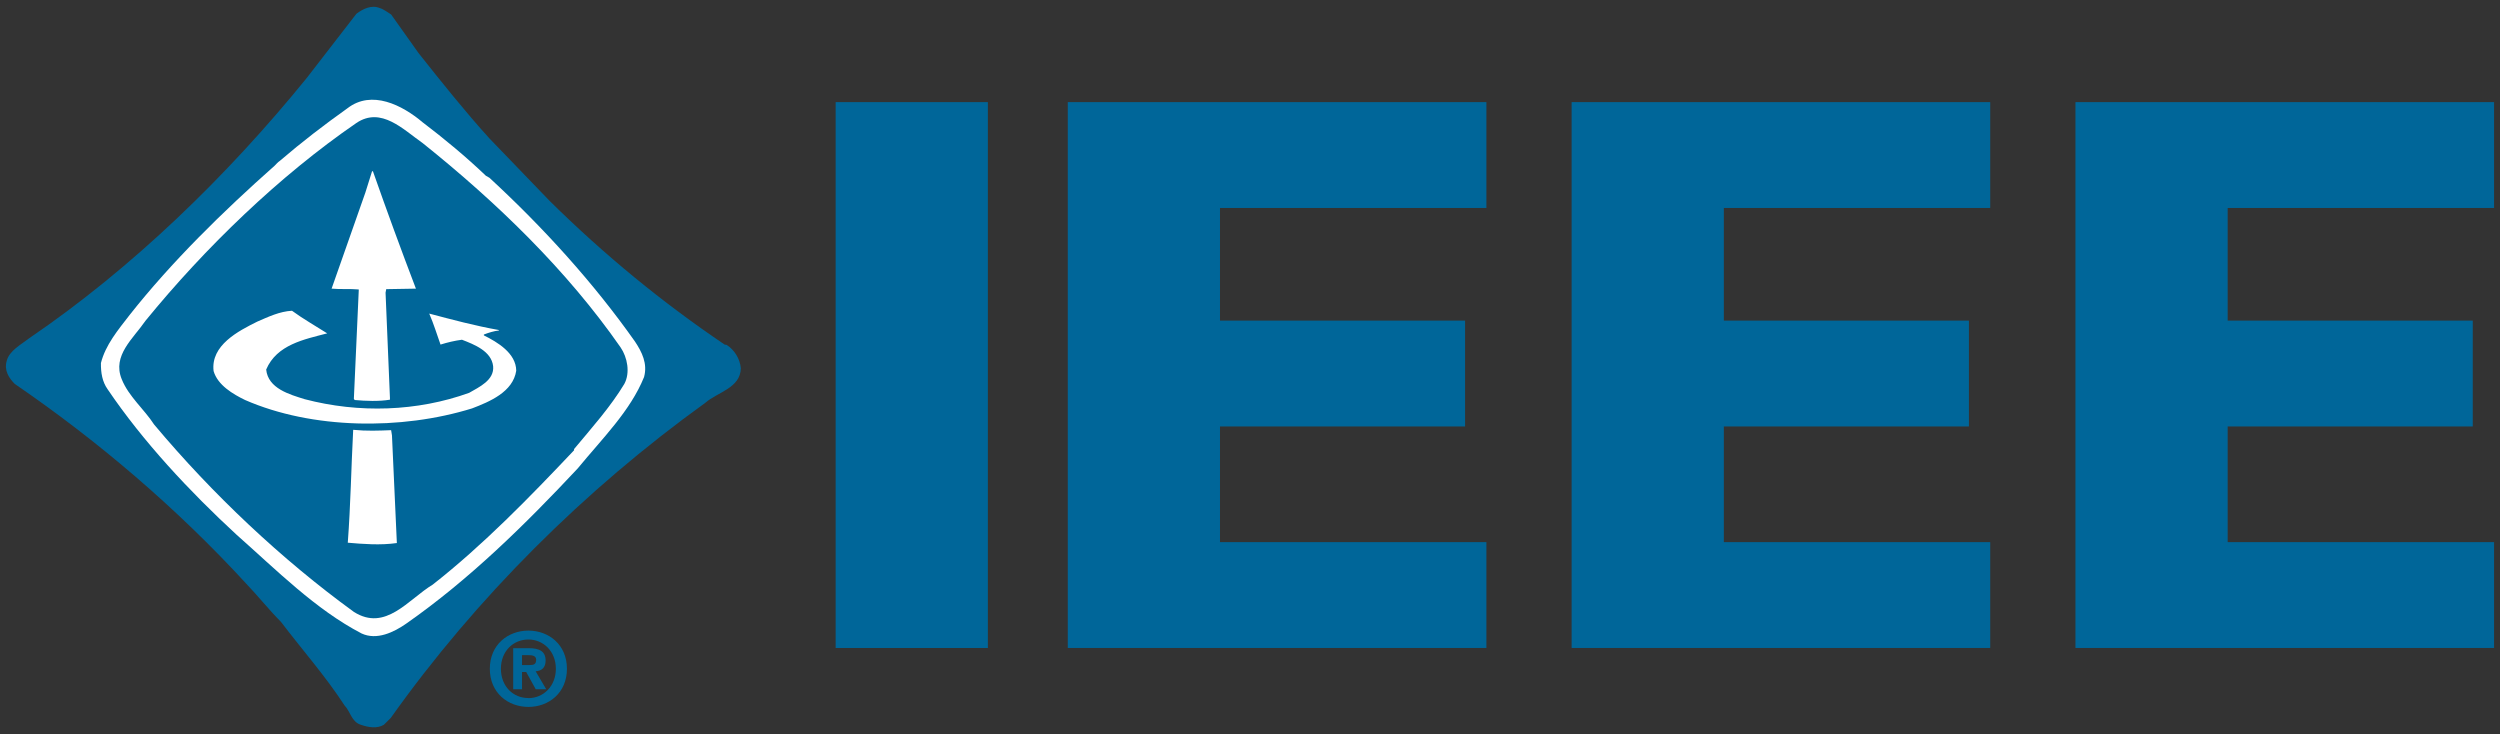 <?xml version="1.0" encoding="UTF-8" standalone="no"?>
<svg xmlns:svg="http://www.w3.org/2000/svg" xmlns="http://www.w3.org/2000/svg" version="1.0" width="630" height="185" id="svg2" xml:space="preserve"><rect width="100%" height="100%" fill="#333333" stroke="none"/><defs id="defs5"/><g transform="matrix(1.25,0,0,-1.25,-97.559,891.88)" id="g11"><path d="M 246.514,692.914 L 277.202,692.914 L 277.202,582.872 L 246.514,582.872 L 246.514,692.914 z" id="path13" style="fill:#006699;fill-opacity:1;fill-rule:nonzero;stroke:none"/><path d="M 293.313,582.876 L 293.313,692.914 L 377.704,692.914 L 377.704,671.579 L 323.997,671.579 L 323.997,648.869 L 373.407,648.869 L 373.407,627.53 L 323.997,627.53 L 323.997,604.211 L 377.704,604.211 L 377.704,582.876 L 293.313,582.876" id="path15" style="fill:#006699;fill-opacity:1;fill-rule:nonzero;stroke:none"/><path d="M 394.885,582.876 L 394.885,692.914 L 479.276,692.914 L 479.276,671.579 L 425.573,671.579 L 425.573,648.869 L 474.979,648.869 L 474.979,627.53 L 425.573,627.53 L 425.573,604.211 L 479.276,604.211 L 479.276,582.876 L 394.885,582.876" id="path17" style="fill:#006699;fill-opacity:1;fill-rule:nonzero;stroke:none"/><path d="M 496.461,582.876 L 496.461,692.914 L 580.852,692.914 L 580.852,671.579 L 527.145,671.579 L 527.145,648.869 L 576.555,648.869 L 576.555,627.53 L 527.145,627.53 L 527.145,604.211 L 580.852,604.211 L 580.852,582.876 L 496.461,582.876" id="path19" style="fill:#006699;fill-opacity:1;fill-rule:nonzero;stroke:none"/><path d="M 162.438,702.788 C 166.992,697.046 171.784,691.037 176.715,685.599 L 188.884,672.972 C 199.899,662.101 211.591,652.513 224.134,644.036 L 224.541,643.97 C 226.139,642.955 227.228,641.133 227.397,639.277 C 227.331,635.259 222.675,634.449 220.225,632.289 C 195.854,614.73 174.032,592.984 156.828,568.775 L 155.439,567.393 C 154.042,566.546 152.242,566.887 150.779,567.393 C 148.909,567.997 148.707,570.025 147.516,571.275 C 143.71,577.149 138.848,582.652 134.701,588.123 C 132.252,590.587 130.214,593.186 127.698,595.822 C 113.557,611.218 97.648,624.725 81.028,636.102 C 79.836,637.283 78.85,638.837 79.396,640.729 C 79.906,642.823 82.352,644.069 83.987,645.353 C 104.754,659.502 123.79,677.97 139.867,697.757 L 149.895,710.722 C 151.222,711.734 152.99,712.577 154.621,711.87 C 155.369,711.668 156.22,710.993 156.898,710.586 L 162.438,702.788" id="path21" style="fill:#006699;fill-opacity:1;fill-rule:nonzero;stroke:none"/><path d="M 148.095,691.678 C 143.402,688.335 138.951,684.925 134.463,681.075 C 134.089,680.84 133.649,680.334 133.411,680.096 C 122.972,670.846 112.64,660.715 104.211,650.046 C 101.831,646.973 99.316,643.97 98.396,640.322 C 98.363,638.364 98.671,636.542 99.723,635.057 C 106.862,624.487 116.31,614.393 125.726,605.714 C 133.851,598.521 141.671,590.623 150.947,585.795 C 154.009,584.376 157.444,586.029 159.993,587.818 C 172.602,596.633 183.854,607.672 194.527,619.082 C 199.455,625.095 205.098,630.599 207.888,637.488 C 208.636,640.22 207.444,642.551 206.084,644.612 C 197.757,656.429 187.627,667.604 176.715,677.665 L 176,678.072 C 172.059,681.852 167.571,685.566 163.256,688.841 C 159.142,692.32 152.99,695.462 148.095,691.678" id="path23" style="fill:#ffffff;fill-opacity:1;fill-rule:nonzero;stroke:none"/><path d="M 149.895,688.709 C 134.36,678.039 119.405,663.586 107.372,648.832 C 104.922,645.254 100.64,641.844 102.579,637.081 C 103.973,633.569 107.1,631.035 109.106,627.933 C 120.901,613.85 134.837,600.717 149.386,590.147 C 155.776,586.099 160.33,592.647 165.294,595.654 C 175.458,603.621 184.873,613.311 193.779,622.731 L 193.779,622.969 C 197.35,627.255 201.123,631.475 203.91,636.102 C 205.134,638.364 204.522,641.47 203.162,643.464 C 192.386,658.963 178.244,672.668 163.256,684.657 C 159.38,687.356 154.893,692.082 149.895,688.709" id="path25" style="fill:#006699;fill-opacity:1;fill-rule:nonzero;stroke:none"/><path d="M 153.056,678.981 L 151.699,674.662 L 144.898,655.314 C 146.599,655.146 148.707,655.314 150.372,655.146 L 150.372,654.977 L 149.386,633.099 L 149.554,632.861 C 151.732,632.659 154.449,632.557 156.66,632.927 L 156.66,633.268 L 155.776,654.504 L 155.912,655.212 L 161.896,655.314 C 158.904,663.15 156.015,671.047 153.228,678.981 L 153.056,678.981" id="path27" style="fill:#ffffff;fill-opacity:1;fill-rule:nonzero;stroke:none"/><path d="M 129.909,648.663 C 126.1,646.772 120.494,643.901 121.106,638.702 C 121.92,635.867 125.015,634.042 127.46,632.861 C 140.989,626.951 158.937,626.749 173.214,631.171 C 176.748,632.524 181.475,634.482 182.12,638.771 C 182.087,642.313 178.314,644.542 175.593,645.892 L 175.593,646.064 C 176.547,646.434 177.632,646.772 178.618,646.874 L 178.618,646.973 C 173.826,647.816 169.203,649.067 164.579,650.284 C 165.467,648.256 166.112,646.13 166.856,644.036 C 168.253,644.476 169.679,644.814 171.175,645.015 C 173.621,644.069 177.122,642.72 177.463,639.681 C 177.735,636.846 174.607,635.461 172.638,634.313 C 162.167,630.533 150.372,630.159 139.46,633.03 C 136.436,633.976 132.084,635.189 131.71,639.006 C 133.851,644.036 139.391,645.085 144.014,646.299 C 141.635,647.816 139.222,649.169 136.912,650.856 C 134.43,650.724 132.153,649.642 129.909,648.663" id="path29" style="fill:#ffffff;fill-opacity:1;fill-rule:nonzero;stroke:none"/><path d="M 149.25,626.852 C 148.843,619.082 148.74,611.892 148.161,604.094 C 151.255,603.823 154.757,603.551 158.053,604.028 L 157.067,625.737 L 156.898,626.782 C 154.383,626.683 152.003,626.58 149.25,626.852" id="path31" style="fill:#ffffff;fill-opacity:1;fill-rule:nonzero;stroke:none"/><path d="M 183.289,579.433 L 183.289,581.428 L 184.54,581.428 C 185.214,581.428 186.138,581.365 186.138,580.511 C 186.138,579.595 185.665,579.433 184.866,579.433 L 183.289,579.433 z M 183.289,578.029 L 184.129,578.029 L 186.054,574.549 L 188.166,574.549 L 186.036,578.172 C 187.139,578.253 188.041,578.803 188.041,580.328 C 188.041,582.22 186.773,582.832 184.62,582.832 L 181.507,582.832 L 181.507,574.549 L 183.289,574.549 L 183.289,578.029 z M 192.342,578.678 C 192.342,583.543 188.675,586.374 184.58,586.374 C 180.463,586.374 176.796,583.543 176.796,578.678 C 176.796,573.816 180.463,570.989 184.58,570.989 C 188.675,570.989 192.342,573.816 192.342,578.678 z M 190.109,578.678 C 190.109,575.14 187.572,572.76 184.58,572.76 L 184.58,572.779 C 181.507,572.76 179.029,575.14 179.029,578.678 C 179.029,582.22 181.507,584.581 184.58,584.581 C 187.572,584.581 190.109,582.22 190.109,578.678" id="path33" style="fill:#006699;fill-opacity:1;fill-rule:nonzero;stroke:none"/></g></svg>